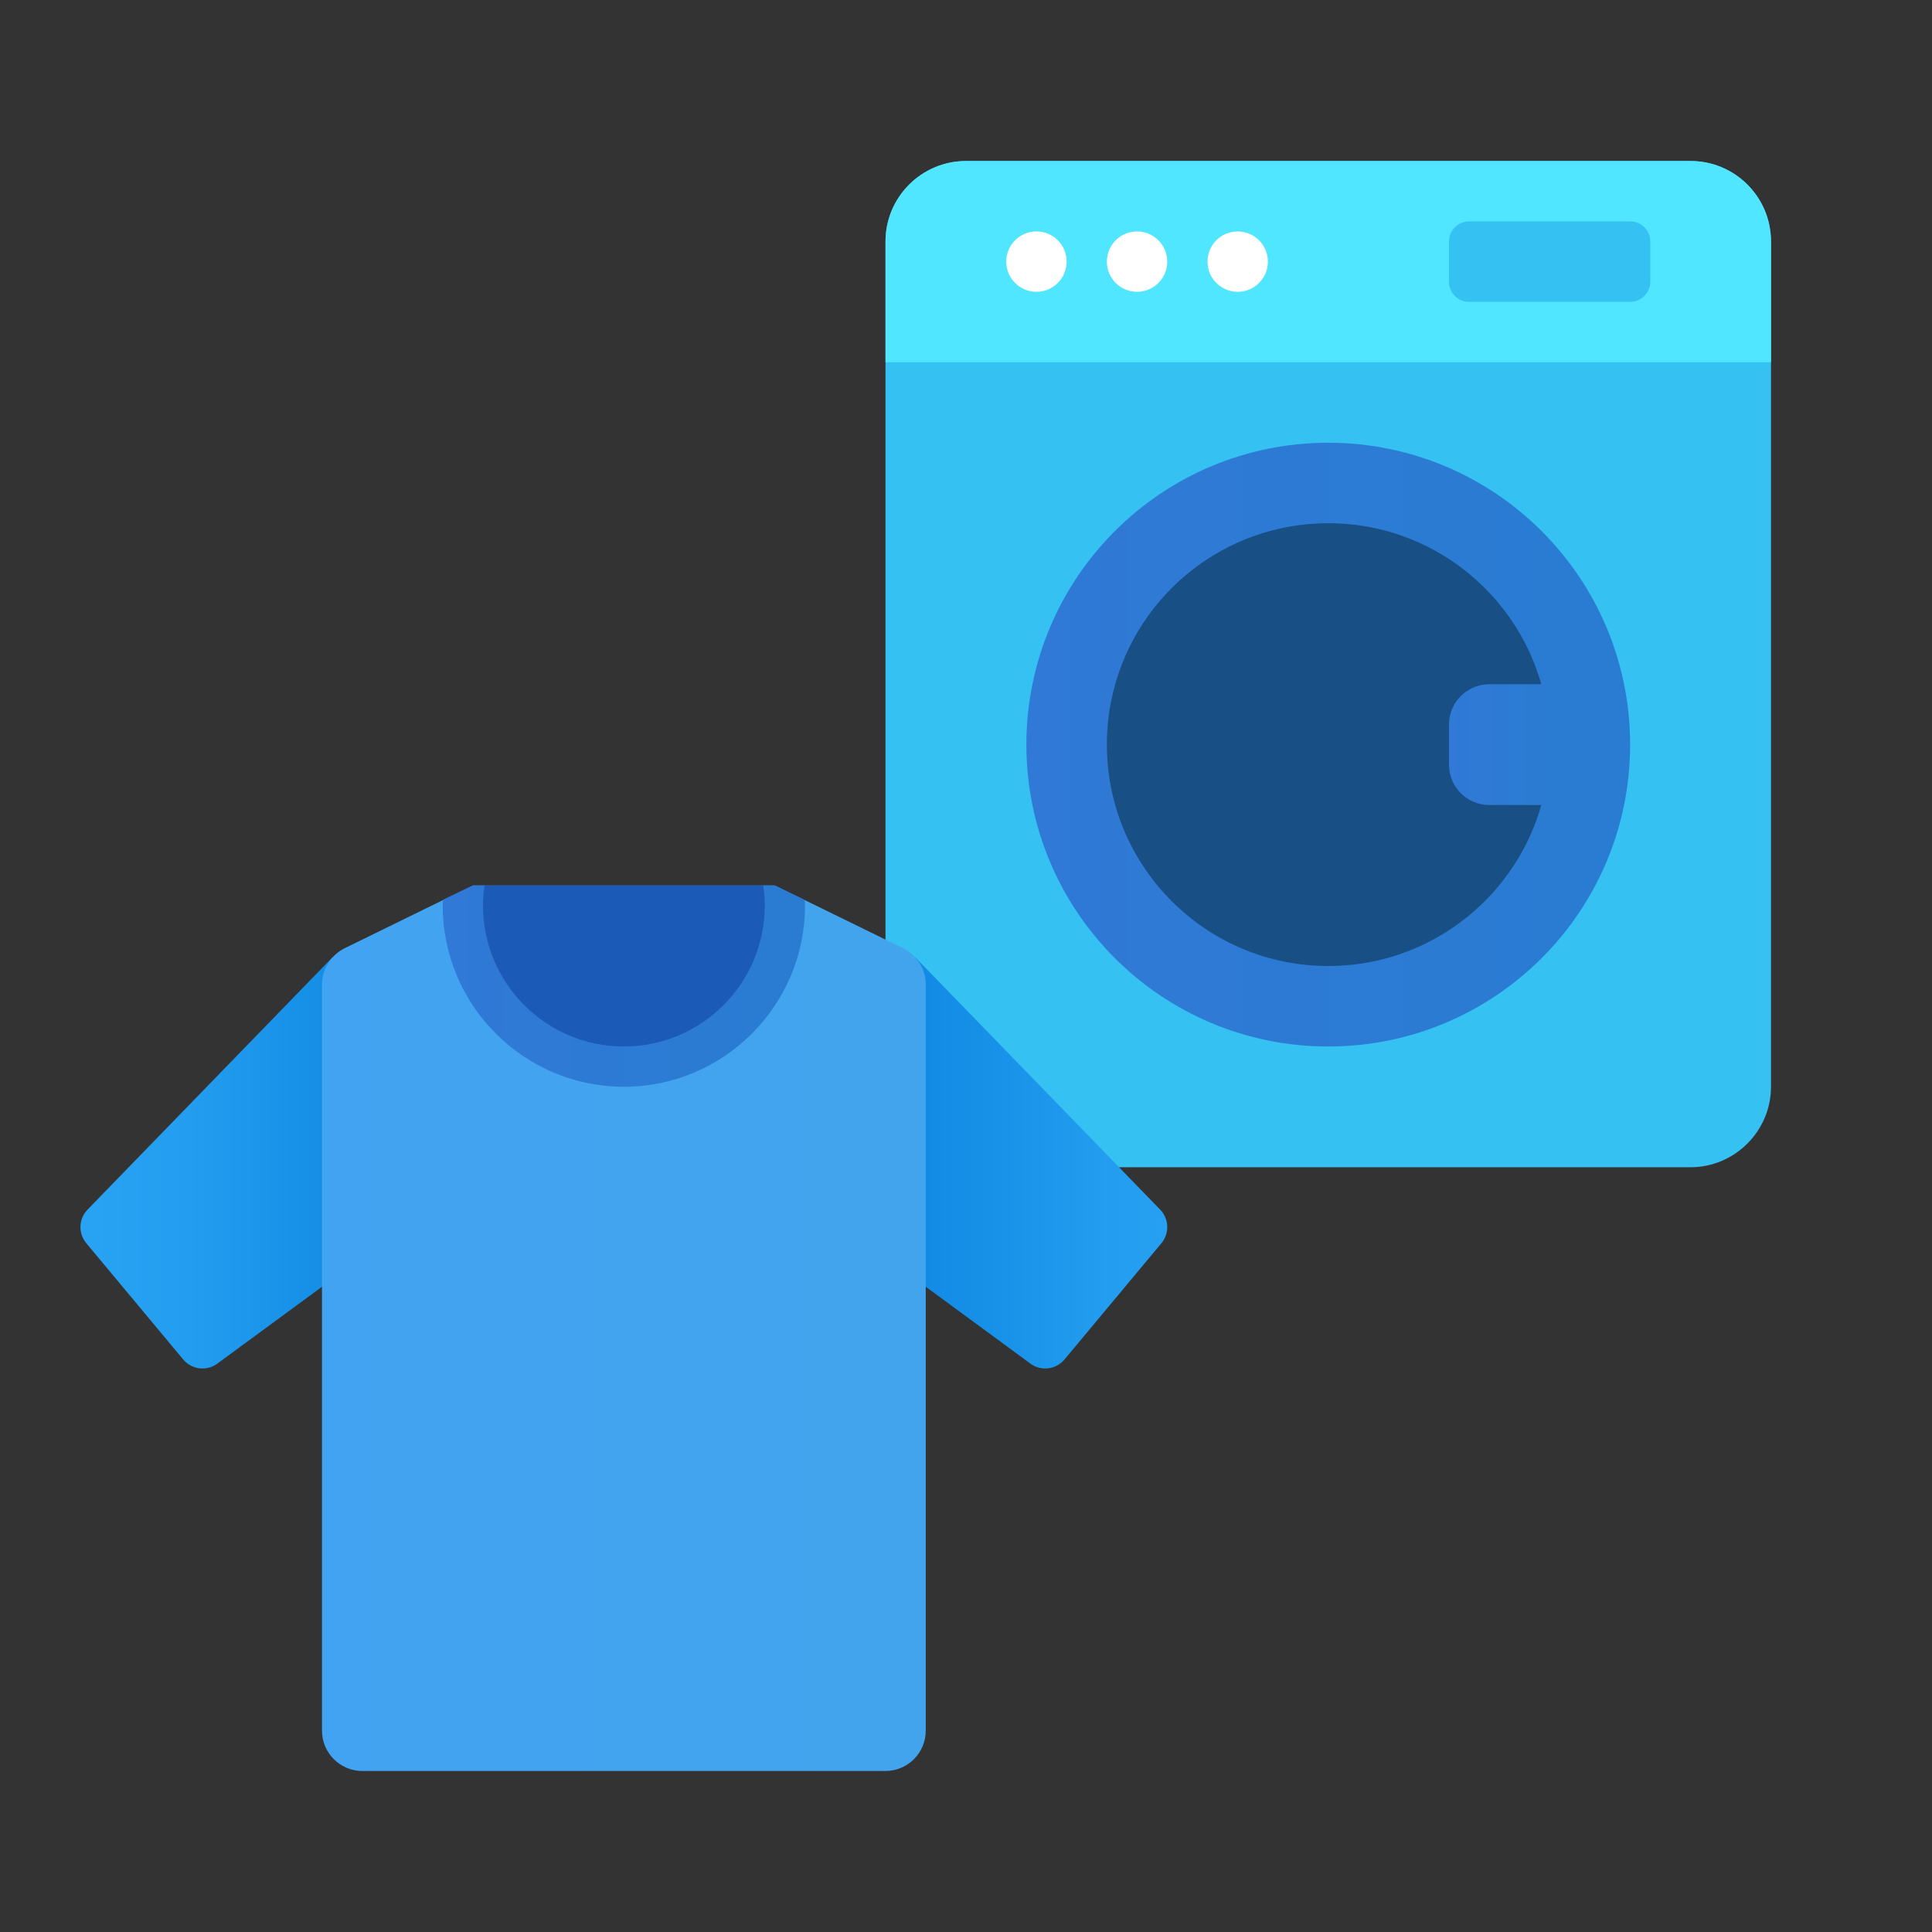 <svg xmlns="http://www.w3.org/2000/svg"  viewBox="0 0 48 48" width="48px" height="48px"><rect x="0" y="0" width="48" height="48" fill="#333333" stroke="none"/><path fill="#35c1f1" d="M24,4h18c1.105,0,2,0.895,2,2v21c0,1.1-0.9,2-2,2H24c-1.105,0-2-0.895-2-2V6C22,4.9,22.9,4,24,4z"/><path fill="#50e6ff" d="M24,4h18c1.105,0,2,0.895,2,2v3H22V6C22,4.895,22.895,4,24,4z"/><path fill="#35c1f1" d="M36.5,5.5h4C40.776,5.5,41,5.724,41,6v1c0,0.276-0.224,0.5-0.5,0.5h-4C36.224,7.5,36,7.276,36,7V6 C36,5.724,36.224,5.5,36.5,5.5z"/><circle cx="30.75" cy="6.5" r=".75" fill="#fff"/><circle cx="28.25" cy="6.5" r=".75" fill="#fff"/><circle cx="25.75" cy="6.5" r=".75" fill="#fff"/><circle cx="33" cy="18.5" r="6.5" fill="#184f85"/><linearGradient id="qGw1QJF04FrChMwsoprhoa" x1="25.5" x2="40.5" y1="18.5" y2="18.5" gradientUnits="userSpaceOnUse"><stop offset="0" stop-color="#3079d6"/><stop offset="1" stop-color="#297cd2"/></linearGradient><circle cx="33" cy="18.5" r="6.5" fill="none" stroke="url(#qGw1QJF04FrChMwsoprhoa)" stroke-miterlimit="10" stroke-width="2"/><linearGradient id="qGw1QJF04FrChMwsoprhob" x1="36" x2="39" y1="18.5" y2="18.5" gradientUnits="userSpaceOnUse"><stop offset="0" stop-color="#3079d6"/><stop offset="1" stop-color="#297cd2"/></linearGradient><path fill="url(#qGw1QJF04FrChMwsoprhob)" d="M39,20h-2c-0.552,0-1-0.448-1-1v-1c0-0.552,0.448-1,1-1h2V20z"/><g><linearGradient id="qGw1QJF04FrChMwsoprhoc" x1="31.087" x2="19.304" y1="28.889" y2="28.889" gradientUnits="userSpaceOnUse"><stop offset="0" stop-color="#2aa4f4"/><stop offset=".301" stop-color="#239def"/><stop offset=".749" stop-color="#0e88e2"/><stop offset="1" stop-color="#007ad9"/></linearGradient><path fill="url(#qGw1QJF04FrChMwsoprhoc)" d="M25.623,33.895L21,30.5l1.733-6.722l6.098,6.282c0.216,0.23,0.226,0.585,0.024,0.827 l-2.408,2.889C26.244,34.02,25.888,34.072,25.623,33.895z"/><linearGradient id="qGw1QJF04FrChMwsoprhod" x1="1.348" x2="12.46" y1="28.889" y2="28.889" gradientUnits="userSpaceOnUse"><stop offset="0" stop-color="#2aa4f4"/><stop offset=".301" stop-color="#239def"/><stop offset=".749" stop-color="#0e88e2"/><stop offset="1" stop-color="#007ad9"/></linearGradient><path fill="url(#qGw1QJF04FrChMwsoprhod)" d="M4.552,33.776l-2.408-2.889c-0.202-0.242-0.192-0.597,0.024-0.827l6.098-6.282L10,30.5 l-4.623,3.395C5.112,34.072,4.756,34.02,4.552,33.776z"/><linearGradient id="qGw1QJF04FrChMwsoprhoe" x1="8" x2="26.75" y1="33" y2="33" gradientUnits="userSpaceOnUse"><stop offset="0" stop-color="#42a3f2"/><stop offset="1" stop-color="#42a4eb"/></linearGradient><path fill="url(#qGw1QJF04FrChMwsoprhoe)" d="M23,24.46V43c0,0.55-0.45,1-1,1H9c-0.55,0-1-0.45-1-1V24.46c0-0.38,0.22-0.73,0.56-0.9 l2.45-1.2l0.07-0.04L11.75,22h7.5l0.74,0.36l2.45,1.2C22.78,23.73,23,24.08,23,24.46z"/><path fill="#1b5ab7" d="M19.99,22.36c-0.19,2.19-2.1,3.92-4.45,3.92c-2.35,0-4.29-1.75-4.46-3.96L11.75,22h7.5L19.99,22.36z"/><linearGradient id="qGw1QJF04FrChMwsoprhof" x1="11" x2="20" y1="24.5" y2="24.5" gradientUnits="userSpaceOnUse"><stop offset="0" stop-color="#3079d6"/><stop offset="1" stop-color="#297cd2"/></linearGradient><path fill="url(#qGw1QJF04FrChMwsoprhof)" d="M19.99,22.36L19.25,22h-0.29c0.03,0.16,0.04,0.33,0.04,0.5c0,1.93-1.57,3.5-3.5,3.5 S12,24.43,12,22.5c0-0.17,0.01-0.34,0.04-0.5h-0.29l-0.74,0.36C11,22.41,11,22.45,11,22.5c0,2.48,2.02,4.5,4.5,4.5 s4.5-2.02,4.5-4.5C20,22.45,20,22.41,19.99,22.36z"/></g></svg>